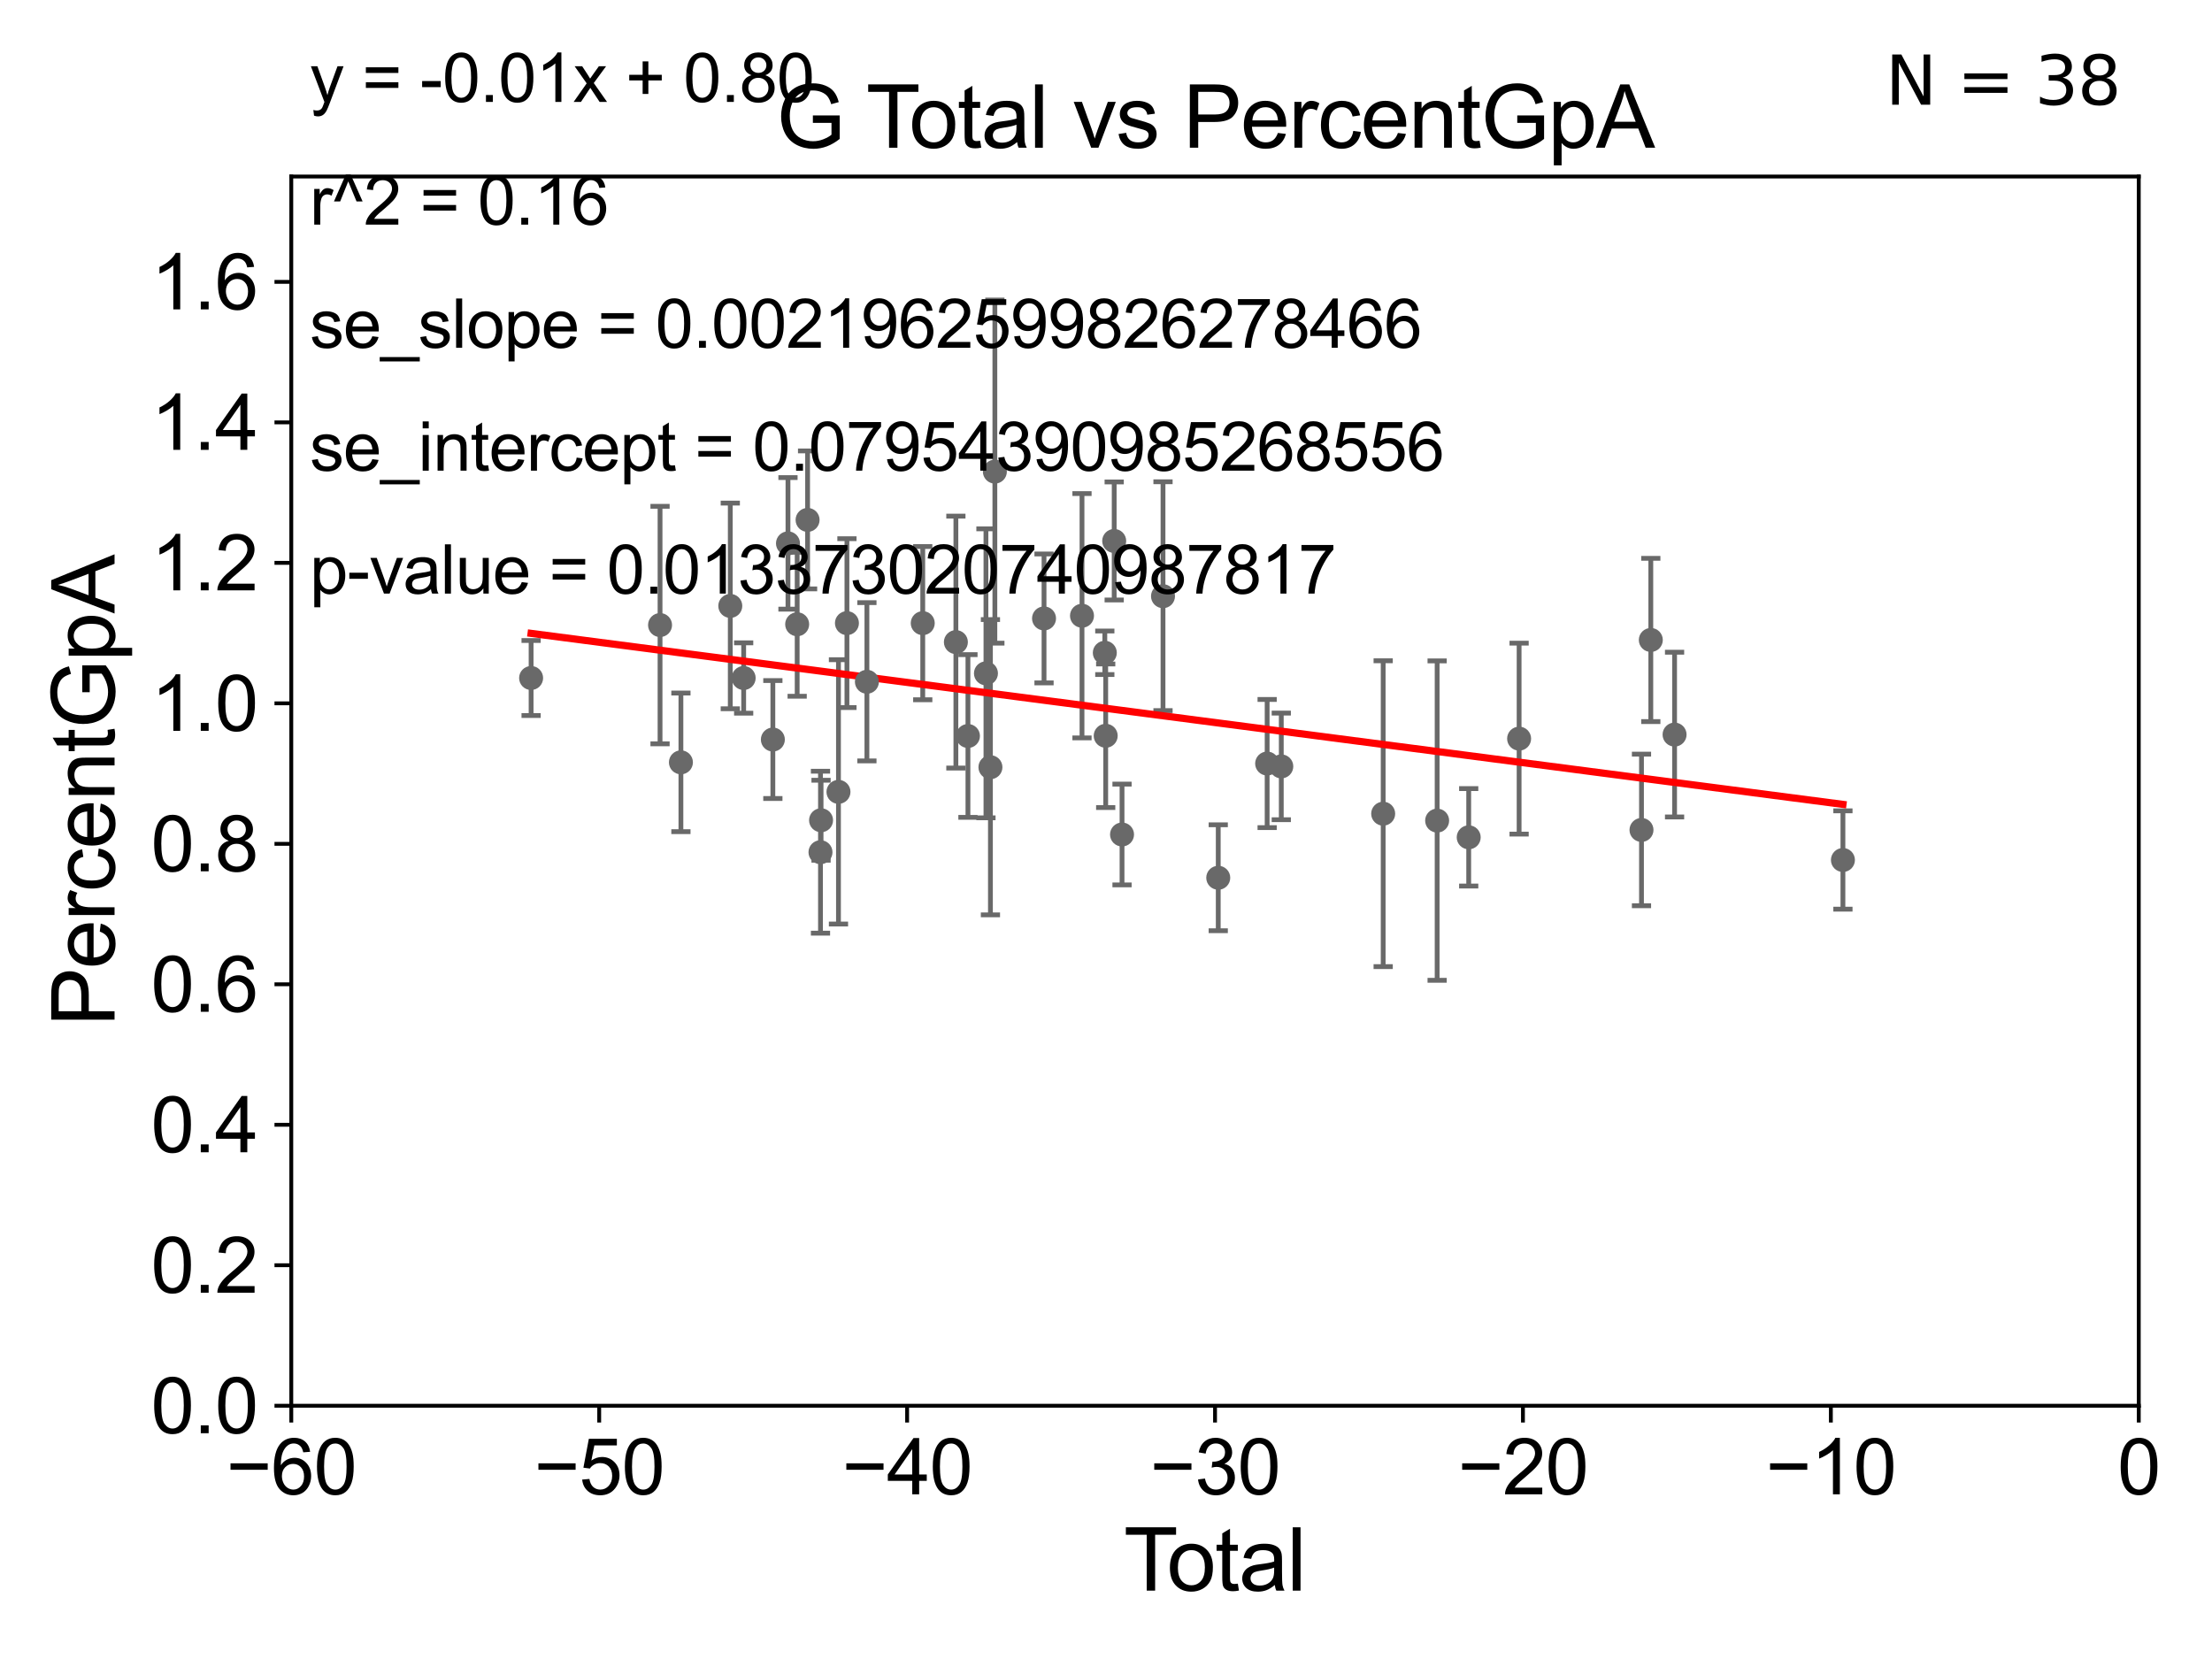 <?xml version="1.0" encoding="utf-8" standalone="no"?>
<!DOCTYPE svg PUBLIC "-//W3C//DTD SVG 1.1//EN"
  "http://www.w3.org/Graphics/SVG/1.1/DTD/svg11.dtd">
<svg xmlns:xlink="http://www.w3.org/1999/xlink" width="460.8pt" height="345.6pt" viewBox="0 0 460.8 345.6" xmlns="http://www.w3.org/2000/svg" version="1.1">
 <defs>
  <style type="text/css">*{stroke-linejoin: round; stroke-linecap: butt}</style>
 </defs>
 <g id="figure_1">
  <g id="patch_1">
   <path d="M 0 345.6 
L 460.8 345.6 
L 460.8 0 
L 0 0 
z
" style="fill: #ffffff"/>
  </g>
  <g id="axes_1">
   <g id="patch_2">
    <path d="M 60.68 292.84 
L 445.545 292.84 
L 445.545 36.775 
L 60.68 36.775 
z
" style="fill: #ffffff"/>
   </g>
   <g id="PathCollection_1">
    <defs>
     <path id="medad0345bd" d="M 0 1.118 
C 0.297 1.118 0.581 1 0.791 0.791 
C 1 0.581 1.118 0.297 1.118 0 
C 1.118 -0.297 1 -0.581 0.791 -0.791 
C 0.581 -1 0.297 -1.118 0 -1.118 
C -0.297 -1.118 -0.581 -1 -0.791 -0.791 
C -1 -0.581 -1.118 -0.297 -1.118 0 
C -1.118 0.297 -1 0.581 -0.791 0.791 
C -0.581 1 -0.297 1.118 0 1.118 
z
" style="stroke: #696969"/>
    </defs>
    <g clip-path="url(#pc53059bd3b)">
     <use xlink:href="#medad0345bd" x="110.639" y="141.24" style="fill: #696969; stroke: #696969"/>
     <use xlink:href="#medad0345bd" x="225.4" y="128.271" style="fill: #696969; stroke: #696969"/>
     <use xlink:href="#medad0345bd" x="230.153" y="135.984" style="fill: #696969; stroke: #696969"/>
     <use xlink:href="#medad0345bd" x="230.338" y="153.276" style="fill: #696969; stroke: #696969"/>
     <use xlink:href="#medad0345bd" x="232.107" y="112.694" style="fill: #696969; stroke: #696969"/>
     <use xlink:href="#medad0345bd" x="233.739" y="173.84" style="fill: #696969; stroke: #696969"/>
     <use xlink:href="#medad0345bd" x="242.276" y="124.199" style="fill: #696969; stroke: #696969"/>
     <use xlink:href="#medad0345bd" x="253.783" y="182.855" style="fill: #696969; stroke: #696969"/>
     <use xlink:href="#medad0345bd" x="263.969" y="159.059" style="fill: #696969; stroke: #696969"/>
     <use xlink:href="#medad0345bd" x="266.915" y="159.655" style="fill: #696969; stroke: #696969"/>
     <use xlink:href="#medad0345bd" x="288.141" y="169.507" style="fill: #696969; stroke: #696969"/>
     <use xlink:href="#medad0345bd" x="299.383" y="170.946" style="fill: #696969; stroke: #696969"/>
     <use xlink:href="#medad0345bd" x="305.958" y="174.428" style="fill: #696969; stroke: #696969"/>
     <use xlink:href="#medad0345bd" x="316.459" y="153.873" style="fill: #696969; stroke: #696969"/>
     <use xlink:href="#medad0345bd" x="341.952" y="172.893" style="fill: #696969; stroke: #696969"/>
     <use xlink:href="#medad0345bd" x="343.894" y="133.316" style="fill: #696969; stroke: #696969"/>
     <use xlink:href="#medad0345bd" x="217.491" y="128.83" style="fill: #696969; stroke: #696969"/>
     <use xlink:href="#medad0345bd" x="207.249" y="98.244" style="fill: #696969; stroke: #696969"/>
     <use xlink:href="#medad0345bd" x="206.325" y="159.824" style="fill: #696969; stroke: #696969"/>
     <use xlink:href="#medad0345bd" x="205.391" y="140.27" style="fill: #696969; stroke: #696969"/>
     <use xlink:href="#medad0345bd" x="137.5" y="130.211" style="fill: #696969; stroke: #696969"/>
     <use xlink:href="#medad0345bd" x="141.847" y="158.81" style="fill: #696969; stroke: #696969"/>
     <use xlink:href="#medad0345bd" x="152.132" y="126.225" style="fill: #696969; stroke: #696969"/>
     <use xlink:href="#medad0345bd" x="154.919" y="141.241" style="fill: #696969; stroke: #696969"/>
     <use xlink:href="#medad0345bd" x="161.001" y="154.059" style="fill: #696969; stroke: #696969"/>
     <use xlink:href="#medad0345bd" x="164.15" y="113.195" style="fill: #696969; stroke: #696969"/>
     <use xlink:href="#medad0345bd" x="166.065" y="130.045" style="fill: #696969; stroke: #696969"/>
     <use xlink:href="#medad0345bd" x="348.844" y="153.029" style="fill: #696969; stroke: #696969"/>
     <use xlink:href="#medad0345bd" x="168.235" y="108.307" style="fill: #696969; stroke: #696969"/>
     <use xlink:href="#medad0345bd" x="171.041" y="170.873" style="fill: #696969; stroke: #696969"/>
     <use xlink:href="#medad0345bd" x="174.669" y="164.96" style="fill: #696969; stroke: #696969"/>
     <use xlink:href="#medad0345bd" x="176.432" y="129.809" style="fill: #696969; stroke: #696969"/>
     <use xlink:href="#medad0345bd" x="180.592" y="142.026" style="fill: #696969; stroke: #696969"/>
     <use xlink:href="#medad0345bd" x="192.225" y="129.815" style="fill: #696969; stroke: #696969"/>
     <use xlink:href="#medad0345bd" x="199.128" y="133.761" style="fill: #696969; stroke: #696969"/>
     <use xlink:href="#medad0345bd" x="201.641" y="153.321" style="fill: #696969; stroke: #696969"/>
     <use xlink:href="#medad0345bd" x="170.923" y="177.53" style="fill: #696969; stroke: #696969"/>
     <use xlink:href="#medad0345bd" x="383.915" y="179.153" style="fill: #696969; stroke: #696969"/>
    </g>
   </g>
   <g id="matplotlib.axis_1">
    <g id="xtick_1">
     <g id="line2d_1">
      <defs>
       <path id="m41f6675cc6" d="M 0 0 
L 0 3.5 
" style="stroke: #000000; stroke-width: 0.8"/>
      </defs>
      <g>
       <use xlink:href="#m41f6675cc6" x="60.68" y="292.84" style="stroke: #000000; stroke-width: 0.8"/>
      </g>
     </g>
     <g id="text_1">
      <!-- −60 -->
      <g transform="translate(47.11 311.293)scale(0.16 -0.16)">
       <defs>
        <path id="ArialMT-2212" d="M 3381 1997 
L 356 1997 
L 356 2522 
L 3381 2522 
L 3381 1997 
z
" transform="scale(0.016)"/>
        <path id="ArialMT-36" d="M 3184 3459 
L 2625 3416 
Q 2550 3747 2413 3897 
Q 2184 4138 1850 4138 
Q 1581 4138 1378 3988 
Q 1113 3794 959 3422 
Q 806 3050 800 2363 
Q 1003 2672 1297 2822 
Q 1591 2972 1913 2972 
Q 2475 2972 2870 2558 
Q 3266 2144 3266 1488 
Q 3266 1056 3080 686 
Q 2894 316 2569 119 
Q 2244 -78 1831 -78 
Q 1128 -78 684 439 
Q 241 956 241 2144 
Q 241 3472 731 4075 
Q 1159 4600 1884 4600 
Q 2425 4600 2770 4297 
Q 3116 3994 3184 3459 
z
M 888 1484 
Q 888 1194 1011 928 
Q 1134 663 1356 523 
Q 1578 384 1822 384 
Q 2178 384 2434 671 
Q 2691 959 2691 1453 
Q 2691 1928 2437 2201 
Q 2184 2475 1800 2475 
Q 1419 2475 1153 2201 
Q 888 1928 888 1484 
z
" transform="scale(0.016)"/>
        <path id="ArialMT-30" d="M 266 2259 
Q 266 3072 433 3567 
Q 600 4063 929 4331 
Q 1259 4600 1759 4600 
Q 2128 4600 2406 4451 
Q 2684 4303 2865 4023 
Q 3047 3744 3150 3342 
Q 3253 2941 3253 2259 
Q 3253 1453 3087 958 
Q 2922 463 2592 192 
Q 2263 -78 1759 -78 
Q 1097 -78 719 397 
Q 266 969 266 2259 
z
M 844 2259 
Q 844 1131 1108 757 
Q 1372 384 1759 384 
Q 2147 384 2411 759 
Q 2675 1134 2675 2259 
Q 2675 3391 2411 3762 
Q 2147 4134 1753 4134 
Q 1366 4134 1134 3806 
Q 844 3388 844 2259 
z
" transform="scale(0.016)"/>
       </defs>
       <use xlink:href="#ArialMT-2212"/>
       <use xlink:href="#ArialMT-36" x="58.398"/>
       <use xlink:href="#ArialMT-30" x="114.014"/>
      </g>
     </g>
    </g>
    <g id="xtick_2">
     <g id="line2d_2">
      <g>
       <use xlink:href="#m41f6675cc6" x="124.824" y="292.84" style="stroke: #000000; stroke-width: 0.8"/>
      </g>
     </g>
     <g id="text_2">
      <!-- −50 -->
      <g transform="translate(111.254 311.293)scale(0.16 -0.16)">
       <defs>
        <path id="ArialMT-35" d="M 266 1200 
L 856 1250 
Q 922 819 1161 601 
Q 1400 384 1738 384 
Q 2144 384 2425 690 
Q 2706 997 2706 1503 
Q 2706 1984 2436 2262 
Q 2166 2541 1728 2541 
Q 1456 2541 1237 2417 
Q 1019 2294 894 2097 
L 366 2166 
L 809 4519 
L 3088 4519 
L 3088 3981 
L 1259 3981 
L 1013 2750 
Q 1425 3038 1878 3038 
Q 2478 3038 2890 2622 
Q 3303 2206 3303 1553 
Q 3303 931 2941 478 
Q 2500 -78 1738 -78 
Q 1113 -78 717 272 
Q 322 622 266 1200 
z
" transform="scale(0.016)"/>
       </defs>
       <use xlink:href="#ArialMT-2212"/>
       <use xlink:href="#ArialMT-35" x="58.398"/>
       <use xlink:href="#ArialMT-30" x="114.014"/>
      </g>
     </g>
    </g>
    <g id="xtick_3">
     <g id="line2d_3">
      <g>
       <use xlink:href="#m41f6675cc6" x="188.968" y="292.84" style="stroke: #000000; stroke-width: 0.8"/>
      </g>
     </g>
     <g id="text_3">
      <!-- −40 -->
      <g transform="translate(175.398 311.293)scale(0.16 -0.16)">
       <defs>
        <path id="ArialMT-34" d="M 2069 0 
L 2069 1097 
L 81 1097 
L 81 1613 
L 2172 4581 
L 2631 4581 
L 2631 1613 
L 3250 1613 
L 3250 1097 
L 2631 1097 
L 2631 0 
L 2069 0 
z
M 2069 1613 
L 2069 3678 
L 634 1613 
L 2069 1613 
z
" transform="scale(0.016)"/>
       </defs>
       <use xlink:href="#ArialMT-2212"/>
       <use xlink:href="#ArialMT-34" x="58.398"/>
       <use xlink:href="#ArialMT-30" x="114.014"/>
      </g>
     </g>
    </g>
    <g id="xtick_4">
     <g id="line2d_4">
      <g>
       <use xlink:href="#m41f6675cc6" x="253.113" y="292.84" style="stroke: #000000; stroke-width: 0.8"/>
      </g>
     </g>
     <g id="text_4">
      <!-- −30 -->
      <g transform="translate(239.542 311.293)scale(0.16 -0.16)">
       <defs>
        <path id="ArialMT-33" d="M 269 1209 
L 831 1284 
Q 928 806 1161 595 
Q 1394 384 1728 384 
Q 2125 384 2398 659 
Q 2672 934 2672 1341 
Q 2672 1728 2419 1979 
Q 2166 2231 1775 2231 
Q 1616 2231 1378 2169 
L 1441 2663 
Q 1497 2656 1531 2656 
Q 1891 2656 2178 2843 
Q 2466 3031 2466 3422 
Q 2466 3731 2256 3934 
Q 2047 4138 1716 4138 
Q 1388 4138 1169 3931 
Q 950 3725 888 3313 
L 325 3413 
Q 428 3978 793 4289 
Q 1159 4600 1703 4600 
Q 2078 4600 2393 4439 
Q 2709 4278 2876 4000 
Q 3044 3722 3044 3409 
Q 3044 3113 2884 2869 
Q 2725 2625 2413 2481 
Q 2819 2388 3044 2092 
Q 3269 1797 3269 1353 
Q 3269 753 2831 336 
Q 2394 -81 1725 -81 
Q 1122 -81 723 278 
Q 325 638 269 1209 
z
" transform="scale(0.016)"/>
       </defs>
       <use xlink:href="#ArialMT-2212"/>
       <use xlink:href="#ArialMT-33" x="58.398"/>
       <use xlink:href="#ArialMT-30" x="114.014"/>
      </g>
     </g>
    </g>
    <g id="xtick_5">
     <g id="line2d_5">
      <g>
       <use xlink:href="#m41f6675cc6" x="317.257" y="292.84" style="stroke: #000000; stroke-width: 0.8"/>
      </g>
     </g>
     <g id="text_5">
      <!-- −20 -->
      <g transform="translate(303.687 311.293)scale(0.16 -0.16)">
       <defs>
        <path id="ArialMT-32" d="M 3222 541 
L 3222 0 
L 194 0 
Q 188 203 259 391 
Q 375 700 629 1000 
Q 884 1300 1366 1694 
Q 2113 2306 2375 2664 
Q 2638 3022 2638 3341 
Q 2638 3675 2398 3904 
Q 2159 4134 1775 4134 
Q 1369 4134 1125 3890 
Q 881 3647 878 3216 
L 300 3275 
Q 359 3922 746 4261 
Q 1134 4600 1788 4600 
Q 2447 4600 2831 4234 
Q 3216 3869 3216 3328 
Q 3216 3053 3103 2787 
Q 2991 2522 2730 2228 
Q 2469 1934 1863 1422 
Q 1356 997 1212 845 
Q 1069 694 975 541 
L 3222 541 
z
" transform="scale(0.016)"/>
       </defs>
       <use xlink:href="#ArialMT-2212"/>
       <use xlink:href="#ArialMT-32" x="58.398"/>
       <use xlink:href="#ArialMT-30" x="114.014"/>
      </g>
     </g>
    </g>
    <g id="xtick_6">
     <g id="line2d_6">
      <g>
       <use xlink:href="#m41f6675cc6" x="381.401" y="292.84" style="stroke: #000000; stroke-width: 0.8"/>
      </g>
     </g>
     <g id="text_6">
      <!-- −10 -->
      <g transform="translate(367.831 311.293)scale(0.16 -0.16)">
       <defs>
        <path id="ArialMT-31" d="M 2384 0 
L 1822 0 
L 1822 3584 
Q 1619 3391 1289 3197 
Q 959 3003 697 2906 
L 697 3450 
Q 1169 3672 1522 3987 
Q 1875 4303 2022 4600 
L 2384 4600 
L 2384 0 
z
" transform="scale(0.016)"/>
       </defs>
       <use xlink:href="#ArialMT-2212"/>
       <use xlink:href="#ArialMT-31" x="58.398"/>
       <use xlink:href="#ArialMT-30" x="114.014"/>
      </g>
     </g>
    </g>
    <g id="xtick_7">
     <g id="line2d_7">
      <g>
       <use xlink:href="#m41f6675cc6" x="445.545" y="292.84" style="stroke: #000000; stroke-width: 0.8"/>
      </g>
     </g>
     <g id="text_7">
      <!-- 0 -->
      <g transform="translate(441.096 311.293)scale(0.16 -0.16)">
       <use xlink:href="#ArialMT-30"/>
      </g>
     </g>
    </g>
    <g id="text_8">
     <!-- Total -->
     <g transform="translate(234.107 331.357)scale(0.18 -0.18)">
      <defs>
       <path id="ArialMT-54" d="M 1659 0 
L 1659 4041 
L 150 4041 
L 150 4581 
L 3781 4581 
L 3781 4041 
L 2266 4041 
L 2266 0 
L 1659 0 
z
" transform="scale(0.016)"/>
       <path id="ArialMT-6f" d="M 213 1659 
Q 213 2581 725 3025 
Q 1153 3394 1769 3394 
Q 2453 3394 2887 2945 
Q 3322 2497 3322 1706 
Q 3322 1066 3130 698 
Q 2938 331 2570 128 
Q 2203 -75 1769 -75 
Q 1072 -75 642 372 
Q 213 819 213 1659 
z
M 791 1659 
Q 791 1022 1069 705 
Q 1347 388 1769 388 
Q 2188 388 2466 706 
Q 2744 1025 2744 1678 
Q 2744 2294 2464 2611 
Q 2184 2928 1769 2928 
Q 1347 2928 1069 2612 
Q 791 2297 791 1659 
z
" transform="scale(0.016)"/>
       <path id="ArialMT-74" d="M 1650 503 
L 1731 6 
Q 1494 -44 1306 -44 
Q 1000 -44 831 53 
Q 663 150 594 308 
Q 525 466 525 972 
L 525 2881 
L 113 2881 
L 113 3319 
L 525 3319 
L 525 4141 
L 1084 4478 
L 1084 3319 
L 1650 3319 
L 1650 2881 
L 1084 2881 
L 1084 941 
Q 1084 700 1114 631 
Q 1144 563 1211 522 
Q 1278 481 1403 481 
Q 1497 481 1650 503 
z
" transform="scale(0.016)"/>
       <path id="ArialMT-61" d="M 2588 409 
Q 2275 144 1986 34 
Q 1697 -75 1366 -75 
Q 819 -75 525 192 
Q 231 459 231 875 
Q 231 1119 342 1320 
Q 453 1522 633 1644 
Q 813 1766 1038 1828 
Q 1203 1872 1538 1913 
Q 2219 1994 2541 2106 
Q 2544 2222 2544 2253 
Q 2544 2597 2384 2738 
Q 2169 2928 1744 2928 
Q 1347 2928 1158 2789 
Q 969 2650 878 2297 
L 328 2372 
Q 403 2725 575 2942 
Q 747 3159 1072 3276 
Q 1397 3394 1825 3394 
Q 2250 3394 2515 3294 
Q 2781 3194 2906 3042 
Q 3031 2891 3081 2659 
Q 3109 2516 3109 2141 
L 3109 1391 
Q 3109 606 3145 398 
Q 3181 191 3288 0 
L 2700 0 
Q 2613 175 2588 409 
z
M 2541 1666 
Q 2234 1541 1622 1453 
Q 1275 1403 1131 1340 
Q 988 1278 909 1158 
Q 831 1038 831 891 
Q 831 666 1001 516 
Q 1172 366 1500 366 
Q 1825 366 2078 508 
Q 2331 650 2450 897 
Q 2541 1088 2541 1459 
L 2541 1666 
z
" transform="scale(0.016)"/>
       <path id="ArialMT-6c" d="M 409 0 
L 409 4581 
L 972 4581 
L 972 0 
L 409 0 
z
" transform="scale(0.016)"/>
      </defs>
      <use xlink:href="#ArialMT-54"/>
      <use xlink:href="#ArialMT-6f" x="49.959"/>
      <use xlink:href="#ArialMT-74" x="105.574"/>
      <use xlink:href="#ArialMT-61" x="133.357"/>
      <use xlink:href="#ArialMT-6c" x="188.973"/>
     </g>
    </g>
   </g>
   <g id="matplotlib.axis_2">
    <g id="ytick_1">
     <g id="line2d_8">
      <defs>
       <path id="m40da302688" d="M 0 0 
L -3.5 0 
" style="stroke: #000000; stroke-width: 0.8"/>
      </defs>
      <g>
       <use xlink:href="#m40da302688" x="60.68" y="292.84" style="stroke: #000000; stroke-width: 0.8"/>
      </g>
     </g>
     <g id="text_9">
      <!-- 0.0 -->
      <g transform="translate(31.44 298.566)scale(0.16 -0.16)">
       <defs>
        <path id="ArialMT-2e" d="M 581 0 
L 581 641 
L 1222 641 
L 1222 0 
L 581 0 
z
" transform="scale(0.016)"/>
       </defs>
       <use xlink:href="#ArialMT-30"/>
       <use xlink:href="#ArialMT-2e" x="55.615"/>
       <use xlink:href="#ArialMT-30" x="83.398"/>
      </g>
     </g>
    </g>
    <g id="ytick_2">
     <g id="line2d_9">
      <g>
       <use xlink:href="#m40da302688" x="60.68" y="263.575" style="stroke: #000000; stroke-width: 0.8"/>
      </g>
     </g>
     <g id="text_10">
      <!-- 0.2 -->
      <g transform="translate(31.44 269.302)scale(0.16 -0.16)">
       <use xlink:href="#ArialMT-30"/>
       <use xlink:href="#ArialMT-2e" x="55.615"/>
       <use xlink:href="#ArialMT-32" x="83.398"/>
      </g>
     </g>
    </g>
    <g id="ytick_3">
     <g id="line2d_10">
      <g>
       <use xlink:href="#m40da302688" x="60.68" y="234.311" style="stroke: #000000; stroke-width: 0.8"/>
      </g>
     </g>
     <g id="text_11">
      <!-- 0.4 -->
      <g transform="translate(31.44 240.037)scale(0.16 -0.16)">
       <use xlink:href="#ArialMT-30"/>
       <use xlink:href="#ArialMT-2e" x="55.615"/>
       <use xlink:href="#ArialMT-34" x="83.398"/>
      </g>
     </g>
    </g>
    <g id="ytick_4">
     <g id="line2d_11">
      <g>
       <use xlink:href="#m40da302688" x="60.68" y="205.046" style="stroke: #000000; stroke-width: 0.8"/>
      </g>
     </g>
     <g id="text_12">
      <!-- 0.6 -->
      <g transform="translate(31.44 210.772)scale(0.16 -0.16)">
       <use xlink:href="#ArialMT-30"/>
       <use xlink:href="#ArialMT-2e" x="55.615"/>
       <use xlink:href="#ArialMT-36" x="83.398"/>
      </g>
     </g>
    </g>
    <g id="ytick_5">
     <g id="line2d_12">
      <g>
       <use xlink:href="#m40da302688" x="60.68" y="175.782" style="stroke: #000000; stroke-width: 0.8"/>
      </g>
     </g>
     <g id="text_13">
      <!-- 0.8 -->
      <g transform="translate(31.44 181.508)scale(0.16 -0.16)">
       <defs>
        <path id="ArialMT-38" d="M 1131 2484 
Q 781 2613 612 2850 
Q 444 3088 444 3419 
Q 444 3919 803 4259 
Q 1163 4600 1759 4600 
Q 2359 4600 2725 4251 
Q 3091 3903 3091 3403 
Q 3091 3084 2923 2848 
Q 2756 2613 2416 2484 
Q 2838 2347 3058 2040 
Q 3278 1734 3278 1309 
Q 3278 722 2862 322 
Q 2447 -78 1769 -78 
Q 1091 -78 675 323 
Q 259 725 259 1325 
Q 259 1772 486 2073 
Q 713 2375 1131 2484 
z
M 1019 3438 
Q 1019 3113 1228 2906 
Q 1438 2700 1772 2700 
Q 2097 2700 2305 2904 
Q 2513 3109 2513 3406 
Q 2513 3716 2298 3927 
Q 2084 4138 1766 4138 
Q 1444 4138 1231 3931 
Q 1019 3725 1019 3438 
z
M 838 1322 
Q 838 1081 952 856 
Q 1066 631 1291 507 
Q 1516 384 1775 384 
Q 2178 384 2440 643 
Q 2703 903 2703 1303 
Q 2703 1709 2433 1975 
Q 2163 2241 1756 2241 
Q 1359 2241 1098 1978 
Q 838 1716 838 1322 
z
" transform="scale(0.016)"/>
       </defs>
       <use xlink:href="#ArialMT-30"/>
       <use xlink:href="#ArialMT-2e" x="55.615"/>
       <use xlink:href="#ArialMT-38" x="83.398"/>
      </g>
     </g>
    </g>
    <g id="ytick_6">
     <g id="line2d_13">
      <g>
       <use xlink:href="#m40da302688" x="60.68" y="146.517" style="stroke: #000000; stroke-width: 0.8"/>
      </g>
     </g>
     <g id="text_14">
      <!-- 1.0 -->
      <g transform="translate(31.44 152.243)scale(0.16 -0.16)">
       <use xlink:href="#ArialMT-31"/>
       <use xlink:href="#ArialMT-2e" x="55.615"/>
       <use xlink:href="#ArialMT-30" x="83.398"/>
      </g>
     </g>
    </g>
    <g id="ytick_7">
     <g id="line2d_14">
      <g>
       <use xlink:href="#m40da302688" x="60.68" y="117.252" style="stroke: #000000; stroke-width: 0.8"/>
      </g>
     </g>
     <g id="text_15">
      <!-- 1.2 -->
      <g transform="translate(31.44 122.979)scale(0.16 -0.16)">
       <use xlink:href="#ArialMT-31"/>
       <use xlink:href="#ArialMT-2e" x="55.615"/>
       <use xlink:href="#ArialMT-32" x="83.398"/>
      </g>
     </g>
    </g>
    <g id="ytick_8">
     <g id="line2d_15">
      <g>
       <use xlink:href="#m40da302688" x="60.68" y="87.988" style="stroke: #000000; stroke-width: 0.8"/>
      </g>
     </g>
     <g id="text_16">
      <!-- 1.4 -->
      <g transform="translate(31.44 93.714)scale(0.16 -0.16)">
       <use xlink:href="#ArialMT-31"/>
       <use xlink:href="#ArialMT-2e" x="55.615"/>
       <use xlink:href="#ArialMT-34" x="83.398"/>
      </g>
     </g>
    </g>
    <g id="ytick_9">
     <g id="line2d_16">
      <g>
       <use xlink:href="#m40da302688" x="60.68" y="58.723" style="stroke: #000000; stroke-width: 0.8"/>
      </g>
     </g>
     <g id="text_17">
      <!-- 1.6 -->
      <g transform="translate(31.44 64.45)scale(0.16 -0.16)">
       <use xlink:href="#ArialMT-31"/>
       <use xlink:href="#ArialMT-2e" x="55.615"/>
       <use xlink:href="#ArialMT-36" x="83.398"/>
      </g>
     </g>
    </g>
    <g id="text_18">
     <!-- PercentGpA -->
     <g transform="translate(23.863 213.831)rotate(-90)scale(0.18 -0.18)">
      <defs>
       <path id="ArialMT-50" d="M 494 0 
L 494 4581 
L 2222 4581 
Q 2678 4581 2919 4538 
Q 3256 4481 3484 4323 
Q 3713 4166 3852 3881 
Q 3991 3597 3991 3256 
Q 3991 2672 3619 2267 
Q 3247 1863 2275 1863 
L 1100 1863 
L 1100 0 
L 494 0 
z
M 1100 2403 
L 2284 2403 
Q 2872 2403 3119 2622 
Q 3366 2841 3366 3238 
Q 3366 3525 3220 3729 
Q 3075 3934 2838 4000 
Q 2684 4041 2272 4041 
L 1100 4041 
L 1100 2403 
z
" transform="scale(0.016)"/>
       <path id="ArialMT-65" d="M 2694 1069 
L 3275 997 
Q 3138 488 2766 206 
Q 2394 -75 1816 -75 
Q 1088 -75 661 373 
Q 234 822 234 1631 
Q 234 2469 665 2931 
Q 1097 3394 1784 3394 
Q 2450 3394 2872 2941 
Q 3294 2488 3294 1666 
Q 3294 1616 3291 1516 
L 816 1516 
Q 847 969 1125 678 
Q 1403 388 1819 388 
Q 2128 388 2347 550 
Q 2566 713 2694 1069 
z
M 847 1978 
L 2700 1978 
Q 2663 2397 2488 2606 
Q 2219 2931 1791 2931 
Q 1403 2931 1139 2672 
Q 875 2413 847 1978 
z
" transform="scale(0.016)"/>
       <path id="ArialMT-72" d="M 416 0 
L 416 3319 
L 922 3319 
L 922 2816 
Q 1116 3169 1280 3281 
Q 1444 3394 1641 3394 
Q 1925 3394 2219 3213 
L 2025 2691 
Q 1819 2813 1613 2813 
Q 1428 2813 1281 2702 
Q 1134 2591 1072 2394 
Q 978 2094 978 1738 
L 978 0 
L 416 0 
z
" transform="scale(0.016)"/>
       <path id="ArialMT-63" d="M 2588 1216 
L 3141 1144 
Q 3050 572 2676 248 
Q 2303 -75 1759 -75 
Q 1078 -75 664 370 
Q 250 816 250 1647 
Q 250 2184 428 2587 
Q 606 2991 970 3192 
Q 1334 3394 1763 3394 
Q 2303 3394 2647 3120 
Q 2991 2847 3088 2344 
L 2541 2259 
Q 2463 2594 2264 2762 
Q 2066 2931 1784 2931 
Q 1359 2931 1093 2626 
Q 828 2322 828 1663 
Q 828 994 1084 691 
Q 1341 388 1753 388 
Q 2084 388 2306 591 
Q 2528 794 2588 1216 
z
" transform="scale(0.016)"/>
       <path id="ArialMT-6e" d="M 422 0 
L 422 3319 
L 928 3319 
L 928 2847 
Q 1294 3394 1984 3394 
Q 2284 3394 2536 3286 
Q 2788 3178 2913 3003 
Q 3038 2828 3088 2588 
Q 3119 2431 3119 2041 
L 3119 0 
L 2556 0 
L 2556 2019 
Q 2556 2363 2490 2533 
Q 2425 2703 2258 2804 
Q 2091 2906 1866 2906 
Q 1506 2906 1245 2678 
Q 984 2450 984 1813 
L 984 0 
L 422 0 
z
" transform="scale(0.016)"/>
       <path id="ArialMT-47" d="M 2638 1797 
L 2638 2334 
L 4578 2338 
L 4578 638 
Q 4131 281 3656 101 
Q 3181 -78 2681 -78 
Q 2006 -78 1454 211 
Q 903 500 622 1047 
Q 341 1594 341 2269 
Q 341 2938 620 3517 
Q 900 4097 1425 4378 
Q 1950 4659 2634 4659 
Q 3131 4659 3532 4498 
Q 3934 4338 4162 4050 
Q 4391 3763 4509 3300 
L 3963 3150 
Q 3859 3500 3706 3700 
Q 3553 3900 3268 4020 
Q 2984 4141 2638 4141 
Q 2222 4141 1919 4014 
Q 1616 3888 1430 3681 
Q 1244 3475 1141 3228 
Q 966 2803 966 2306 
Q 966 1694 1177 1281 
Q 1388 869 1791 669 
Q 2194 469 2647 469 
Q 3041 469 3416 620 
Q 3791 772 3984 944 
L 3984 1797 
L 2638 1797 
z
" transform="scale(0.016)"/>
       <path id="ArialMT-70" d="M 422 -1272 
L 422 3319 
L 934 3319 
L 934 2888 
Q 1116 3141 1344 3267 
Q 1572 3394 1897 3394 
Q 2322 3394 2647 3175 
Q 2972 2956 3137 2557 
Q 3303 2159 3303 1684 
Q 3303 1175 3120 767 
Q 2938 359 2589 142 
Q 2241 -75 1856 -75 
Q 1575 -75 1351 44 
Q 1128 163 984 344 
L 984 -1272 
L 422 -1272 
z
M 931 1641 
Q 931 1000 1190 694 
Q 1450 388 1819 388 
Q 2194 388 2461 705 
Q 2728 1022 2728 1688 
Q 2728 2322 2467 2637 
Q 2206 2953 1844 2953 
Q 1484 2953 1207 2617 
Q 931 2281 931 1641 
z
" transform="scale(0.016)"/>
       <path id="ArialMT-41" d="M -9 0 
L 1750 4581 
L 2403 4581 
L 4278 0 
L 3588 0 
L 3053 1388 
L 1138 1388 
L 634 0 
L -9 0 
z
M 1313 1881 
L 2866 1881 
L 2388 3150 
Q 2169 3728 2063 4100 
Q 1975 3659 1816 3225 
L 1313 1881 
z
" transform="scale(0.016)"/>
      </defs>
      <use xlink:href="#ArialMT-50"/>
      <use xlink:href="#ArialMT-65" x="66.699"/>
      <use xlink:href="#ArialMT-72" x="122.314"/>
      <use xlink:href="#ArialMT-63" x="155.615"/>
      <use xlink:href="#ArialMT-65" x="205.615"/>
      <use xlink:href="#ArialMT-6e" x="261.23"/>
      <use xlink:href="#ArialMT-74" x="316.846"/>
      <use xlink:href="#ArialMT-47" x="344.629"/>
      <use xlink:href="#ArialMT-70" x="422.412"/>
      <use xlink:href="#ArialMT-41" x="478.027"/>
     </g>
    </g>
   </g>
   <g id="LineCollection_1">
    <path d="M 110.639 149.056 
L 110.639 133.425 
" clip-path="url(#pc53059bd3b)" style="fill: none; stroke: #696969"/>
    <path d="M 225.4 153.721 
L 225.4 102.821 
" clip-path="url(#pc53059bd3b)" style="fill: none; stroke: #696969"/>
    <path d="M 230.153 140.52 
L 230.153 131.448 
" clip-path="url(#pc53059bd3b)" style="fill: none; stroke: #696969"/>
    <path d="M 230.338 168.229 
L 230.338 138.323 
" clip-path="url(#pc53059bd3b)" style="fill: none; stroke: #696969"/>
    <path d="M 232.107 124.987 
L 232.107 100.401 
" clip-path="url(#pc53059bd3b)" style="fill: none; stroke: #696969"/>
    <path d="M 233.739 184.335 
L 233.739 163.345 
" clip-path="url(#pc53059bd3b)" style="fill: none; stroke: #696969"/>
    <path d="M 242.276 148.034 
L 242.276 100.364 
" clip-path="url(#pc53059bd3b)" style="fill: none; stroke: #696969"/>
    <path d="M 253.783 193.889 
L 253.783 171.821 
" clip-path="url(#pc53059bd3b)" style="fill: none; stroke: #696969"/>
    <path d="M 263.969 172.405 
L 263.969 145.712 
" clip-path="url(#pc53059bd3b)" style="fill: none; stroke: #696969"/>
    <path d="M 266.915 170.762 
L 266.915 148.549 
" clip-path="url(#pc53059bd3b)" style="fill: none; stroke: #696969"/>
    <path d="M 288.141 201.362 
L 288.141 137.652 
" clip-path="url(#pc53059bd3b)" style="fill: none; stroke: #696969"/>
    <path d="M 299.383 204.216 
L 299.383 137.675 
" clip-path="url(#pc53059bd3b)" style="fill: none; stroke: #696969"/>
    <path d="M 305.958 184.578 
L 305.958 164.278 
" clip-path="url(#pc53059bd3b)" style="fill: none; stroke: #696969"/>
    <path d="M 316.459 173.761 
L 316.459 133.985 
" clip-path="url(#pc53059bd3b)" style="fill: none; stroke: #696969"/>
    <path d="M 341.952 188.684 
L 341.952 157.102 
" clip-path="url(#pc53059bd3b)" style="fill: none; stroke: #696969"/>
    <path d="M 343.894 150.319 
L 343.894 116.313 
" clip-path="url(#pc53059bd3b)" style="fill: none; stroke: #696969"/>
    <path d="M 217.491 142.256 
L 217.491 115.404 
" clip-path="url(#pc53059bd3b)" style="fill: none; stroke: #696969"/>
    <path d="M 207.249 133.986 
L 207.249 62.503 
" clip-path="url(#pc53059bd3b)" style="fill: none; stroke: #696969"/>
    <path d="M 206.325 190.579 
L 206.325 129.068 
" clip-path="url(#pc53059bd3b)" style="fill: none; stroke: #696969"/>
    <path d="M 205.391 170.369 
L 205.391 110.171 
" clip-path="url(#pc53059bd3b)" style="fill: none; stroke: #696969"/>
    <path d="M 137.5 154.95 
L 137.5 105.473 
" clip-path="url(#pc53059bd3b)" style="fill: none; stroke: #696969"/>
    <path d="M 141.847 173.248 
L 141.847 144.373 
" clip-path="url(#pc53059bd3b)" style="fill: none; stroke: #696969"/>
    <path d="M 152.132 147.644 
L 152.132 104.806 
" clip-path="url(#pc53059bd3b)" style="fill: none; stroke: #696969"/>
    <path d="M 154.919 148.57 
L 154.919 133.913 
" clip-path="url(#pc53059bd3b)" style="fill: none; stroke: #696969"/>
    <path d="M 161.001 166.344 
L 161.001 141.774 
" clip-path="url(#pc53059bd3b)" style="fill: none; stroke: #696969"/>
    <path d="M 164.15 126.9 
L 164.15 99.49 
" clip-path="url(#pc53059bd3b)" style="fill: none; stroke: #696969"/>
    <path d="M 166.065 145.04 
L 166.065 115.05 
" clip-path="url(#pc53059bd3b)" style="fill: none; stroke: #696969"/>
    <path d="M 348.844 170.188 
L 348.844 135.87 
" clip-path="url(#pc53059bd3b)" style="fill: none; stroke: #696969"/>
    <path d="M 168.235 122.681 
L 168.235 93.933 
" clip-path="url(#pc53059bd3b)" style="fill: none; stroke: #696969"/>
    <path d="M 171.041 179.204 
L 171.041 162.542 
" clip-path="url(#pc53059bd3b)" style="fill: none; stroke: #696969"/>
    <path d="M 174.669 192.492 
L 174.669 137.428 
" clip-path="url(#pc53059bd3b)" style="fill: none; stroke: #696969"/>
    <path d="M 176.432 147.398 
L 176.432 112.22 
" clip-path="url(#pc53059bd3b)" style="fill: none; stroke: #696969"/>
    <path d="M 180.592 158.513 
L 180.592 125.539 
" clip-path="url(#pc53059bd3b)" style="fill: none; stroke: #696969"/>
    <path d="M 192.225 145.774 
L 192.225 113.856 
" clip-path="url(#pc53059bd3b)" style="fill: none; stroke: #696969"/>
    <path d="M 199.128 160.002 
L 199.128 107.521 
" clip-path="url(#pc53059bd3b)" style="fill: none; stroke: #696969"/>
    <path d="M 201.641 170.269 
L 201.641 136.372 
" clip-path="url(#pc53059bd3b)" style="fill: none; stroke: #696969"/>
    <path d="M 170.923 194.397 
L 170.923 160.662 
" clip-path="url(#pc53059bd3b)" style="fill: none; stroke: #696969"/>
    <path d="M 383.915 189.393 
L 383.915 168.912 
" clip-path="url(#pc53059bd3b)" style="fill: none; stroke: #696969"/>
   </g>
   <g id="line2d_17">
    <defs>
     <path id="ma86bbd87ee" d="M 2 0 
L -2 -0 
" style="stroke: #696969"/>
    </defs>
    <g clip-path="url(#pc53059bd3b)">
     <use xlink:href="#ma86bbd87ee" x="110.639" y="149.056" style="fill: #696969; stroke: #696969"/>
     <use xlink:href="#ma86bbd87ee" x="225.4" y="153.721" style="fill: #696969; stroke: #696969"/>
     <use xlink:href="#ma86bbd87ee" x="230.153" y="140.52" style="fill: #696969; stroke: #696969"/>
     <use xlink:href="#ma86bbd87ee" x="230.338" y="168.229" style="fill: #696969; stroke: #696969"/>
     <use xlink:href="#ma86bbd87ee" x="232.107" y="124.987" style="fill: #696969; stroke: #696969"/>
     <use xlink:href="#ma86bbd87ee" x="233.739" y="184.335" style="fill: #696969; stroke: #696969"/>
     <use xlink:href="#ma86bbd87ee" x="242.276" y="148.034" style="fill: #696969; stroke: #696969"/>
     <use xlink:href="#ma86bbd87ee" x="253.783" y="193.889" style="fill: #696969; stroke: #696969"/>
     <use xlink:href="#ma86bbd87ee" x="263.969" y="172.405" style="fill: #696969; stroke: #696969"/>
     <use xlink:href="#ma86bbd87ee" x="266.915" y="170.762" style="fill: #696969; stroke: #696969"/>
     <use xlink:href="#ma86bbd87ee" x="288.141" y="201.362" style="fill: #696969; stroke: #696969"/>
     <use xlink:href="#ma86bbd87ee" x="299.383" y="204.216" style="fill: #696969; stroke: #696969"/>
     <use xlink:href="#ma86bbd87ee" x="305.958" y="184.578" style="fill: #696969; stroke: #696969"/>
     <use xlink:href="#ma86bbd87ee" x="316.459" y="173.761" style="fill: #696969; stroke: #696969"/>
     <use xlink:href="#ma86bbd87ee" x="341.952" y="188.684" style="fill: #696969; stroke: #696969"/>
     <use xlink:href="#ma86bbd87ee" x="343.894" y="150.319" style="fill: #696969; stroke: #696969"/>
     <use xlink:href="#ma86bbd87ee" x="217.491" y="142.256" style="fill: #696969; stroke: #696969"/>
     <use xlink:href="#ma86bbd87ee" x="207.249" y="133.986" style="fill: #696969; stroke: #696969"/>
     <use xlink:href="#ma86bbd87ee" x="206.325" y="190.579" style="fill: #696969; stroke: #696969"/>
     <use xlink:href="#ma86bbd87ee" x="205.391" y="170.369" style="fill: #696969; stroke: #696969"/>
     <use xlink:href="#ma86bbd87ee" x="137.5" y="154.95" style="fill: #696969; stroke: #696969"/>
     <use xlink:href="#ma86bbd87ee" x="141.847" y="173.248" style="fill: #696969; stroke: #696969"/>
     <use xlink:href="#ma86bbd87ee" x="152.132" y="147.644" style="fill: #696969; stroke: #696969"/>
     <use xlink:href="#ma86bbd87ee" x="154.919" y="148.57" style="fill: #696969; stroke: #696969"/>
     <use xlink:href="#ma86bbd87ee" x="161.001" y="166.344" style="fill: #696969; stroke: #696969"/>
     <use xlink:href="#ma86bbd87ee" x="164.15" y="126.9" style="fill: #696969; stroke: #696969"/>
     <use xlink:href="#ma86bbd87ee" x="166.065" y="145.04" style="fill: #696969; stroke: #696969"/>
     <use xlink:href="#ma86bbd87ee" x="348.844" y="170.188" style="fill: #696969; stroke: #696969"/>
     <use xlink:href="#ma86bbd87ee" x="168.235" y="122.681" style="fill: #696969; stroke: #696969"/>
     <use xlink:href="#ma86bbd87ee" x="171.041" y="179.204" style="fill: #696969; stroke: #696969"/>
     <use xlink:href="#ma86bbd87ee" x="174.669" y="192.492" style="fill: #696969; stroke: #696969"/>
     <use xlink:href="#ma86bbd87ee" x="176.432" y="147.398" style="fill: #696969; stroke: #696969"/>
     <use xlink:href="#ma86bbd87ee" x="180.592" y="158.513" style="fill: #696969; stroke: #696969"/>
     <use xlink:href="#ma86bbd87ee" x="192.225" y="145.774" style="fill: #696969; stroke: #696969"/>
     <use xlink:href="#ma86bbd87ee" x="199.128" y="160.002" style="fill: #696969; stroke: #696969"/>
     <use xlink:href="#ma86bbd87ee" x="201.641" y="170.269" style="fill: #696969; stroke: #696969"/>
     <use xlink:href="#ma86bbd87ee" x="170.923" y="194.397" style="fill: #696969; stroke: #696969"/>
     <use xlink:href="#ma86bbd87ee" x="383.915" y="189.393" style="fill: #696969; stroke: #696969"/>
    </g>
   </g>
   <g id="line2d_18">
    <g clip-path="url(#pc53059bd3b)">
     <use xlink:href="#ma86bbd87ee" x="110.639" y="133.425" style="fill: #696969; stroke: #696969"/>
     <use xlink:href="#ma86bbd87ee" x="225.4" y="102.821" style="fill: #696969; stroke: #696969"/>
     <use xlink:href="#ma86bbd87ee" x="230.153" y="131.448" style="fill: #696969; stroke: #696969"/>
     <use xlink:href="#ma86bbd87ee" x="230.338" y="138.323" style="fill: #696969; stroke: #696969"/>
     <use xlink:href="#ma86bbd87ee" x="232.107" y="100.401" style="fill: #696969; stroke: #696969"/>
     <use xlink:href="#ma86bbd87ee" x="233.739" y="163.345" style="fill: #696969; stroke: #696969"/>
     <use xlink:href="#ma86bbd87ee" x="242.276" y="100.364" style="fill: #696969; stroke: #696969"/>
     <use xlink:href="#ma86bbd87ee" x="253.783" y="171.821" style="fill: #696969; stroke: #696969"/>
     <use xlink:href="#ma86bbd87ee" x="263.969" y="145.712" style="fill: #696969; stroke: #696969"/>
     <use xlink:href="#ma86bbd87ee" x="266.915" y="148.549" style="fill: #696969; stroke: #696969"/>
     <use xlink:href="#ma86bbd87ee" x="288.141" y="137.652" style="fill: #696969; stroke: #696969"/>
     <use xlink:href="#ma86bbd87ee" x="299.383" y="137.675" style="fill: #696969; stroke: #696969"/>
     <use xlink:href="#ma86bbd87ee" x="305.958" y="164.278" style="fill: #696969; stroke: #696969"/>
     <use xlink:href="#ma86bbd87ee" x="316.459" y="133.985" style="fill: #696969; stroke: #696969"/>
     <use xlink:href="#ma86bbd87ee" x="341.952" y="157.102" style="fill: #696969; stroke: #696969"/>
     <use xlink:href="#ma86bbd87ee" x="343.894" y="116.313" style="fill: #696969; stroke: #696969"/>
     <use xlink:href="#ma86bbd87ee" x="217.491" y="115.404" style="fill: #696969; stroke: #696969"/>
     <use xlink:href="#ma86bbd87ee" x="207.249" y="62.503" style="fill: #696969; stroke: #696969"/>
     <use xlink:href="#ma86bbd87ee" x="206.325" y="129.068" style="fill: #696969; stroke: #696969"/>
     <use xlink:href="#ma86bbd87ee" x="205.391" y="110.171" style="fill: #696969; stroke: #696969"/>
     <use xlink:href="#ma86bbd87ee" x="137.5" y="105.473" style="fill: #696969; stroke: #696969"/>
     <use xlink:href="#ma86bbd87ee" x="141.847" y="144.373" style="fill: #696969; stroke: #696969"/>
     <use xlink:href="#ma86bbd87ee" x="152.132" y="104.806" style="fill: #696969; stroke: #696969"/>
     <use xlink:href="#ma86bbd87ee" x="154.919" y="133.913" style="fill: #696969; stroke: #696969"/>
     <use xlink:href="#ma86bbd87ee" x="161.001" y="141.774" style="fill: #696969; stroke: #696969"/>
     <use xlink:href="#ma86bbd87ee" x="164.15" y="99.49" style="fill: #696969; stroke: #696969"/>
     <use xlink:href="#ma86bbd87ee" x="166.065" y="115.05" style="fill: #696969; stroke: #696969"/>
     <use xlink:href="#ma86bbd87ee" x="348.844" y="135.87" style="fill: #696969; stroke: #696969"/>
     <use xlink:href="#ma86bbd87ee" x="168.235" y="93.933" style="fill: #696969; stroke: #696969"/>
     <use xlink:href="#ma86bbd87ee" x="171.041" y="162.542" style="fill: #696969; stroke: #696969"/>
     <use xlink:href="#ma86bbd87ee" x="174.669" y="137.428" style="fill: #696969; stroke: #696969"/>
     <use xlink:href="#ma86bbd87ee" x="176.432" y="112.22" style="fill: #696969; stroke: #696969"/>
     <use xlink:href="#ma86bbd87ee" x="180.592" y="125.539" style="fill: #696969; stroke: #696969"/>
     <use xlink:href="#ma86bbd87ee" x="192.225" y="113.856" style="fill: #696969; stroke: #696969"/>
     <use xlink:href="#ma86bbd87ee" x="199.128" y="107.521" style="fill: #696969; stroke: #696969"/>
     <use xlink:href="#ma86bbd87ee" x="201.641" y="136.372" style="fill: #696969; stroke: #696969"/>
     <use xlink:href="#ma86bbd87ee" x="170.923" y="160.662" style="fill: #696969; stroke: #696969"/>
     <use xlink:href="#ma86bbd87ee" x="383.915" y="168.912" style="fill: #696969; stroke: #696969"/>
    </g>
   </g>
   <g id="line2d_19">
    <path d="M 110.639 131.945 
L 225.4 146.905 
L 230.153 147.525 
L 230.338 147.549 
L 232.107 147.779 
L 233.739 147.992 
L 242.276 149.105 
L 253.783 150.605 
L 263.969 151.933 
L 266.915 152.317 
L 288.141 155.084 
L 299.383 156.549 
L 305.958 157.406 
L 316.459 158.775 
L 341.952 162.098 
L 343.894 162.352 
L 217.491 145.874 
L 207.249 144.539 
L 206.325 144.419 
L 205.391 144.297 
L 137.5 135.447 
L 141.847 136.014 
L 152.132 137.354 
L 154.919 137.718 
L 161.001 138.51 
L 164.15 138.921 
L 166.065 139.171 
L 348.844 162.997 
L 168.235 139.453 
L 171.041 139.819 
L 174.669 140.292 
L 176.432 140.522 
L 180.592 141.064 
L 192.225 142.581 
L 199.128 143.481 
L 201.641 143.808 
L 170.923 139.804 
L 383.915 167.569 
" clip-path="url(#pc53059bd3b)" style="fill: none; stroke: #ff0000; stroke-width: 1.5; stroke-linecap: square"/>
   </g>
   <g id="line2d_20">
    <defs>
     <path id="m2829f0f530" d="M 0 2 
C 0.53 2 1.039 1.789 1.414 1.414 
C 1.789 1.039 2 0.53 2 0 
C 2 -0.53 1.789 -1.039 1.414 -1.414 
C 1.039 -1.789 0.53 -2 0 -2 
C -0.53 -2 -1.039 -1.789 -1.414 -1.414 
C -1.789 -1.039 -2 -0.53 -2 0 
C -2 0.53 -1.789 1.039 -1.414 1.414 
C -1.039 1.789 -0.53 2 0 2 
z
" style="stroke: #696969"/>
    </defs>
    <g clip-path="url(#pc53059bd3b)">
     <use xlink:href="#m2829f0f530" x="110.639" y="141.24" style="fill: #696969; stroke: #696969"/>
     <use xlink:href="#m2829f0f530" x="225.4" y="128.271" style="fill: #696969; stroke: #696969"/>
     <use xlink:href="#m2829f0f530" x="230.153" y="135.984" style="fill: #696969; stroke: #696969"/>
     <use xlink:href="#m2829f0f530" x="230.338" y="153.276" style="fill: #696969; stroke: #696969"/>
     <use xlink:href="#m2829f0f530" x="232.107" y="112.694" style="fill: #696969; stroke: #696969"/>
     <use xlink:href="#m2829f0f530" x="233.739" y="173.84" style="fill: #696969; stroke: #696969"/>
     <use xlink:href="#m2829f0f530" x="242.276" y="124.199" style="fill: #696969; stroke: #696969"/>
     <use xlink:href="#m2829f0f530" x="253.783" y="182.855" style="fill: #696969; stroke: #696969"/>
     <use xlink:href="#m2829f0f530" x="263.969" y="159.059" style="fill: #696969; stroke: #696969"/>
     <use xlink:href="#m2829f0f530" x="266.915" y="159.655" style="fill: #696969; stroke: #696969"/>
     <use xlink:href="#m2829f0f530" x="288.141" y="169.507" style="fill: #696969; stroke: #696969"/>
     <use xlink:href="#m2829f0f530" x="299.383" y="170.946" style="fill: #696969; stroke: #696969"/>
     <use xlink:href="#m2829f0f530" x="305.958" y="174.428" style="fill: #696969; stroke: #696969"/>
     <use xlink:href="#m2829f0f530" x="316.459" y="153.873" style="fill: #696969; stroke: #696969"/>
     <use xlink:href="#m2829f0f530" x="341.952" y="172.893" style="fill: #696969; stroke: #696969"/>
     <use xlink:href="#m2829f0f530" x="343.894" y="133.316" style="fill: #696969; stroke: #696969"/>
     <use xlink:href="#m2829f0f530" x="217.491" y="128.83" style="fill: #696969; stroke: #696969"/>
     <use xlink:href="#m2829f0f530" x="207.249" y="98.244" style="fill: #696969; stroke: #696969"/>
     <use xlink:href="#m2829f0f530" x="206.325" y="159.824" style="fill: #696969; stroke: #696969"/>
     <use xlink:href="#m2829f0f530" x="205.391" y="140.27" style="fill: #696969; stroke: #696969"/>
     <use xlink:href="#m2829f0f530" x="137.5" y="130.211" style="fill: #696969; stroke: #696969"/>
     <use xlink:href="#m2829f0f530" x="141.847" y="158.81" style="fill: #696969; stroke: #696969"/>
     <use xlink:href="#m2829f0f530" x="152.132" y="126.225" style="fill: #696969; stroke: #696969"/>
     <use xlink:href="#m2829f0f530" x="154.919" y="141.241" style="fill: #696969; stroke: #696969"/>
     <use xlink:href="#m2829f0f530" x="161.001" y="154.059" style="fill: #696969; stroke: #696969"/>
     <use xlink:href="#m2829f0f530" x="164.15" y="113.195" style="fill: #696969; stroke: #696969"/>
     <use xlink:href="#m2829f0f530" x="166.065" y="130.045" style="fill: #696969; stroke: #696969"/>
     <use xlink:href="#m2829f0f530" x="348.844" y="153.029" style="fill: #696969; stroke: #696969"/>
     <use xlink:href="#m2829f0f530" x="168.235" y="108.307" style="fill: #696969; stroke: #696969"/>
     <use xlink:href="#m2829f0f530" x="171.041" y="170.873" style="fill: #696969; stroke: #696969"/>
     <use xlink:href="#m2829f0f530" x="174.669" y="164.96" style="fill: #696969; stroke: #696969"/>
     <use xlink:href="#m2829f0f530" x="176.432" y="129.809" style="fill: #696969; stroke: #696969"/>
     <use xlink:href="#m2829f0f530" x="180.592" y="142.026" style="fill: #696969; stroke: #696969"/>
     <use xlink:href="#m2829f0f530" x="192.225" y="129.815" style="fill: #696969; stroke: #696969"/>
     <use xlink:href="#m2829f0f530" x="199.128" y="133.761" style="fill: #696969; stroke: #696969"/>
     <use xlink:href="#m2829f0f530" x="201.641" y="153.321" style="fill: #696969; stroke: #696969"/>
     <use xlink:href="#m2829f0f530" x="170.923" y="177.53" style="fill: #696969; stroke: #696969"/>
     <use xlink:href="#m2829f0f530" x="383.915" y="179.153" style="fill: #696969; stroke: #696969"/>
    </g>
   </g>
   <g id="patch_3">
    <path d="M 60.68 292.84 
L 60.68 36.775 
" style="fill: none; stroke: #000000; stroke-width: 0.8; stroke-linejoin: miter; stroke-linecap: square"/>
   </g>
   <g id="patch_4">
    <path d="M 445.545 292.84 
L 445.545 36.775 
" style="fill: none; stroke: #000000; stroke-width: 0.8; stroke-linejoin: miter; stroke-linecap: square"/>
   </g>
   <g id="patch_5">
    <path d="M 60.68 292.84 
L 445.545 292.84 
" style="fill: none; stroke: #000000; stroke-width: 0.8; stroke-linejoin: miter; stroke-linecap: square"/>
   </g>
   <g id="patch_6">
    <path d="M 60.68 36.775 
L 445.545 36.775 
" style="fill: none; stroke: #000000; stroke-width: 0.8; stroke-linejoin: miter; stroke-linecap: square"/>
   </g>
   <g id="text_19">
    <!-- N = 38 -->
    <g transform="translate(392.777 21.806)scale(0.14 -0.14)">
     <defs>
      <path id="DejaVuSans-4e" d="M 628 4666 
L 1478 4666 
L 3547 763 
L 3547 4666 
L 4159 4666 
L 4159 0 
L 3309 0 
L 1241 3903 
L 1241 0 
L 628 0 
L 628 4666 
z
" transform="scale(0.016)"/>
      <path id="DejaVuSans-20" transform="scale(0.016)"/>
      <path id="DejaVuSans-3d" d="M 678 2906 
L 4684 2906 
L 4684 2381 
L 678 2381 
L 678 2906 
z
M 678 1631 
L 4684 1631 
L 4684 1100 
L 678 1100 
L 678 1631 
z
" transform="scale(0.016)"/>
      <path id="DejaVuSans-33" d="M 2597 2516 
Q 3050 2419 3304 2112 
Q 3559 1806 3559 1356 
Q 3559 666 3084 287 
Q 2609 -91 1734 -91 
Q 1441 -91 1130 -33 
Q 819 25 488 141 
L 488 750 
Q 750 597 1062 519 
Q 1375 441 1716 441 
Q 2309 441 2620 675 
Q 2931 909 2931 1356 
Q 2931 1769 2642 2001 
Q 2353 2234 1838 2234 
L 1294 2234 
L 1294 2753 
L 1863 2753 
Q 2328 2753 2575 2939 
Q 2822 3125 2822 3475 
Q 2822 3834 2567 4026 
Q 2313 4219 1838 4219 
Q 1578 4219 1281 4162 
Q 984 4106 628 3988 
L 628 4550 
Q 988 4650 1302 4700 
Q 1616 4750 1894 4750 
Q 2613 4750 3031 4423 
Q 3450 4097 3450 3541 
Q 3450 3153 3228 2886 
Q 3006 2619 2597 2516 
z
" transform="scale(0.016)"/>
      <path id="DejaVuSans-38" d="M 2034 2216 
Q 1584 2216 1326 1975 
Q 1069 1734 1069 1313 
Q 1069 891 1326 650 
Q 1584 409 2034 409 
Q 2484 409 2743 651 
Q 3003 894 3003 1313 
Q 3003 1734 2745 1975 
Q 2488 2216 2034 2216 
z
M 1403 2484 
Q 997 2584 770 2862 
Q 544 3141 544 3541 
Q 544 4100 942 4425 
Q 1341 4750 2034 4750 
Q 2731 4750 3128 4425 
Q 3525 4100 3525 3541 
Q 3525 3141 3298 2862 
Q 3072 2584 2669 2484 
Q 3125 2378 3379 2068 
Q 3634 1759 3634 1313 
Q 3634 634 3220 271 
Q 2806 -91 2034 -91 
Q 1263 -91 848 271 
Q 434 634 434 1313 
Q 434 1759 690 2068 
Q 947 2378 1403 2484 
z
M 1172 3481 
Q 1172 3119 1398 2916 
Q 1625 2713 2034 2713 
Q 2441 2713 2670 2916 
Q 2900 3119 2900 3481 
Q 2900 3844 2670 4047 
Q 2441 4250 2034 4250 
Q 1625 4250 1398 4047 
Q 1172 3844 1172 3481 
z
" transform="scale(0.016)"/>
     </defs>
     <use xlink:href="#DejaVuSans-4e"/>
     <use xlink:href="#DejaVuSans-20" x="74.805"/>
     <use xlink:href="#DejaVuSans-3d" x="106.592"/>
     <use xlink:href="#DejaVuSans-20" x="190.381"/>
     <use xlink:href="#DejaVuSans-33" x="222.168"/>
     <use xlink:href="#DejaVuSans-38" x="285.791"/>
    </g>
   </g>
   <g id="text_20">
    <!-- r^2 = 0.16 -->
    <g transform="translate(64.529 46.796)scale(0.14 -0.14)">
     <defs>
      <path id="ArialMT-5e" d="M 747 2156 
L 169 2156 
L 1272 4659 
L 1725 4659 
L 2834 2156 
L 2269 2156 
L 1497 4022 
L 747 2156 
z
" transform="scale(0.016)"/>
      <path id="ArialMT-20" transform="scale(0.016)"/>
      <path id="ArialMT-3d" d="M 3381 2694 
L 356 2694 
L 356 3219 
L 3381 3219 
L 3381 2694 
z
M 3381 1303 
L 356 1303 
L 356 1828 
L 3381 1828 
L 3381 1303 
z
" transform="scale(0.016)"/>
     </defs>
     <use xlink:href="#ArialMT-72"/>
     <use xlink:href="#ArialMT-5e" x="33.301"/>
     <use xlink:href="#ArialMT-32" x="80.225"/>
     <use xlink:href="#ArialMT-20" x="135.84"/>
     <use xlink:href="#ArialMT-3d" x="163.623"/>
     <use xlink:href="#ArialMT-20" x="222.021"/>
     <use xlink:href="#ArialMT-30" x="249.805"/>
     <use xlink:href="#ArialMT-2e" x="305.42"/>
     <use xlink:href="#ArialMT-31" x="333.203"/>
     <use xlink:href="#ArialMT-36" x="388.818"/>
    </g>
   </g>
   <g id="text_21">
    <!-- y = -0.01x + 0.80 -->
    <g transform="translate(64.529 21.231)scale(0.14 -0.14)">
     <defs>
      <path id="ArialMT-79" d="M 397 -1278 
L 334 -750 
Q 519 -800 656 -800 
Q 844 -800 956 -737 
Q 1069 -675 1141 -563 
Q 1194 -478 1313 -144 
Q 1328 -97 1363 -6 
L 103 3319 
L 709 3319 
L 1400 1397 
Q 1534 1031 1641 628 
Q 1738 1016 1872 1384 
L 2581 3319 
L 3144 3319 
L 1881 -56 
Q 1678 -603 1566 -809 
Q 1416 -1088 1222 -1217 
Q 1028 -1347 759 -1347 
Q 597 -1347 397 -1278 
z
" transform="scale(0.016)"/>
      <path id="ArialMT-2d" d="M 203 1375 
L 203 1941 
L 1931 1941 
L 1931 1375 
L 203 1375 
z
" transform="scale(0.016)"/>
      <path id="ArialMT-78" d="M 47 0 
L 1259 1725 
L 138 3319 
L 841 3319 
L 1350 2541 
Q 1494 2319 1581 2169 
Q 1719 2375 1834 2534 
L 2394 3319 
L 3066 3319 
L 1919 1756 
L 3153 0 
L 2463 0 
L 1781 1031 
L 1600 1309 
L 728 0 
L 47 0 
z
" transform="scale(0.016)"/>
      <path id="ArialMT-2b" d="M 1603 741 
L 1603 1997 
L 356 1997 
L 356 2522 
L 1603 2522 
L 1603 3769 
L 2134 3769 
L 2134 2522 
L 3381 2522 
L 3381 1997 
L 2134 1997 
L 2134 741 
L 1603 741 
z
" transform="scale(0.016)"/>
     </defs>
     <use xlink:href="#ArialMT-79"/>
     <use xlink:href="#ArialMT-20" x="50"/>
     <use xlink:href="#ArialMT-3d" x="77.783"/>
     <use xlink:href="#ArialMT-20" x="136.182"/>
     <use xlink:href="#ArialMT-2d" x="163.965"/>
     <use xlink:href="#ArialMT-30" x="197.266"/>
     <use xlink:href="#ArialMT-2e" x="252.881"/>
     <use xlink:href="#ArialMT-30" x="280.664"/>
     <use xlink:href="#ArialMT-31" x="336.279"/>
     <use xlink:href="#ArialMT-78" x="391.895"/>
     <use xlink:href="#ArialMT-20" x="441.895"/>
     <use xlink:href="#ArialMT-2b" x="469.678"/>
     <use xlink:href="#ArialMT-20" x="528.076"/>
     <use xlink:href="#ArialMT-30" x="555.859"/>
     <use xlink:href="#ArialMT-2e" x="611.475"/>
     <use xlink:href="#ArialMT-38" x="639.258"/>
     <use xlink:href="#ArialMT-30" x="694.873"/>
    </g>
   </g>
   <g id="text_22">
    <!-- se_slope = 0.0021962599826278466 -->
    <g transform="translate(64.529 72.444)scale(0.14 -0.14)">
     <defs>
      <path id="ArialMT-73" d="M 197 991 
L 753 1078 
Q 800 744 1014 566 
Q 1228 388 1613 388 
Q 2000 388 2187 545 
Q 2375 703 2375 916 
Q 2375 1106 2209 1216 
Q 2094 1291 1634 1406 
Q 1016 1563 777 1677 
Q 538 1791 414 1992 
Q 291 2194 291 2438 
Q 291 2659 392 2848 
Q 494 3038 669 3163 
Q 800 3259 1026 3326 
Q 1253 3394 1513 3394 
Q 1903 3394 2198 3281 
Q 2494 3169 2634 2976 
Q 2775 2784 2828 2463 
L 2278 2388 
Q 2241 2644 2061 2787 
Q 1881 2931 1553 2931 
Q 1166 2931 1000 2803 
Q 834 2675 834 2503 
Q 834 2394 903 2306 
Q 972 2216 1119 2156 
Q 1203 2125 1616 2013 
Q 2213 1853 2448 1751 
Q 2684 1650 2818 1456 
Q 2953 1263 2953 975 
Q 2953 694 2789 445 
Q 2625 197 2315 61 
Q 2006 -75 1616 -75 
Q 969 -75 630 194 
Q 291 463 197 991 
z
" transform="scale(0.016)"/>
      <path id="ArialMT-5f" d="M -97 -1272 
L -97 -866 
L 3631 -866 
L 3631 -1272 
L -97 -1272 
z
" transform="scale(0.016)"/>
      <path id="ArialMT-39" d="M 350 1059 
L 891 1109 
Q 959 728 1153 556 
Q 1347 384 1650 384 
Q 1909 384 2104 503 
Q 2300 622 2425 820 
Q 2550 1019 2634 1356 
Q 2719 1694 2719 2044 
Q 2719 2081 2716 2156 
Q 2547 1888 2255 1720 
Q 1963 1553 1622 1553 
Q 1053 1553 659 1965 
Q 266 2378 266 3053 
Q 266 3750 677 4175 
Q 1088 4600 1706 4600 
Q 2153 4600 2523 4359 
Q 2894 4119 3086 3673 
Q 3278 3228 3278 2384 
Q 3278 1506 3087 986 
Q 2897 466 2520 194 
Q 2144 -78 1638 -78 
Q 1100 -78 759 220 
Q 419 519 350 1059 
z
M 2653 3081 
Q 2653 3566 2395 3850 
Q 2138 4134 1775 4134 
Q 1400 4134 1122 3828 
Q 844 3522 844 3034 
Q 844 2597 1108 2323 
Q 1372 2050 1759 2050 
Q 2150 2050 2401 2323 
Q 2653 2597 2653 3081 
z
" transform="scale(0.016)"/>
      <path id="ArialMT-37" d="M 303 3981 
L 303 4522 
L 3269 4522 
L 3269 4084 
Q 2831 3619 2401 2847 
Q 1972 2075 1738 1259 
Q 1569 684 1522 0 
L 944 0 
Q 953 541 1156 1306 
Q 1359 2072 1739 2783 
Q 2119 3494 2547 3981 
L 303 3981 
z
" transform="scale(0.016)"/>
     </defs>
     <use xlink:href="#ArialMT-73"/>
     <use xlink:href="#ArialMT-65" x="50"/>
     <use xlink:href="#ArialMT-5f" x="105.615"/>
     <use xlink:href="#ArialMT-73" x="161.23"/>
     <use xlink:href="#ArialMT-6c" x="211.23"/>
     <use xlink:href="#ArialMT-6f" x="233.447"/>
     <use xlink:href="#ArialMT-70" x="289.062"/>
     <use xlink:href="#ArialMT-65" x="344.678"/>
     <use xlink:href="#ArialMT-20" x="400.293"/>
     <use xlink:href="#ArialMT-3d" x="428.076"/>
     <use xlink:href="#ArialMT-20" x="486.475"/>
     <use xlink:href="#ArialMT-30" x="514.258"/>
     <use xlink:href="#ArialMT-2e" x="569.873"/>
     <use xlink:href="#ArialMT-30" x="597.656"/>
     <use xlink:href="#ArialMT-30" x="653.271"/>
     <use xlink:href="#ArialMT-32" x="708.887"/>
     <use xlink:href="#ArialMT-31" x="764.502"/>
     <use xlink:href="#ArialMT-39" x="820.117"/>
     <use xlink:href="#ArialMT-36" x="875.732"/>
     <use xlink:href="#ArialMT-32" x="931.348"/>
     <use xlink:href="#ArialMT-35" x="986.963"/>
     <use xlink:href="#ArialMT-39" x="1042.578"/>
     <use xlink:href="#ArialMT-39" x="1098.193"/>
     <use xlink:href="#ArialMT-38" x="1153.809"/>
     <use xlink:href="#ArialMT-32" x="1209.424"/>
     <use xlink:href="#ArialMT-36" x="1265.039"/>
     <use xlink:href="#ArialMT-32" x="1320.654"/>
     <use xlink:href="#ArialMT-37" x="1376.27"/>
     <use xlink:href="#ArialMT-38" x="1431.885"/>
     <use xlink:href="#ArialMT-34" x="1487.5"/>
     <use xlink:href="#ArialMT-36" x="1543.115"/>
     <use xlink:href="#ArialMT-36" x="1598.73"/>
    </g>
   </g>
   <g id="text_23">
    <!-- se_intercept = 0.07954390985268556 -->
    <g transform="translate(64.529 98.05)scale(0.14 -0.14)">
     <defs>
      <path id="ArialMT-69" d="M 425 3934 
L 425 4581 
L 988 4581 
L 988 3934 
L 425 3934 
z
M 425 0 
L 425 3319 
L 988 3319 
L 988 0 
L 425 0 
z
" transform="scale(0.016)"/>
     </defs>
     <use xlink:href="#ArialMT-73"/>
     <use xlink:href="#ArialMT-65" x="50"/>
     <use xlink:href="#ArialMT-5f" x="105.615"/>
     <use xlink:href="#ArialMT-69" x="161.23"/>
     <use xlink:href="#ArialMT-6e" x="183.447"/>
     <use xlink:href="#ArialMT-74" x="239.062"/>
     <use xlink:href="#ArialMT-65" x="266.846"/>
     <use xlink:href="#ArialMT-72" x="322.461"/>
     <use xlink:href="#ArialMT-63" x="355.762"/>
     <use xlink:href="#ArialMT-65" x="405.762"/>
     <use xlink:href="#ArialMT-70" x="461.377"/>
     <use xlink:href="#ArialMT-74" x="516.992"/>
     <use xlink:href="#ArialMT-20" x="544.775"/>
     <use xlink:href="#ArialMT-3d" x="572.559"/>
     <use xlink:href="#ArialMT-20" x="630.957"/>
     <use xlink:href="#ArialMT-30" x="658.74"/>
     <use xlink:href="#ArialMT-2e" x="714.355"/>
     <use xlink:href="#ArialMT-30" x="742.139"/>
     <use xlink:href="#ArialMT-37" x="797.754"/>
     <use xlink:href="#ArialMT-39" x="853.369"/>
     <use xlink:href="#ArialMT-35" x="908.984"/>
     <use xlink:href="#ArialMT-34" x="964.6"/>
     <use xlink:href="#ArialMT-33" x="1020.215"/>
     <use xlink:href="#ArialMT-39" x="1075.83"/>
     <use xlink:href="#ArialMT-30" x="1131.445"/>
     <use xlink:href="#ArialMT-39" x="1187.061"/>
     <use xlink:href="#ArialMT-38" x="1242.676"/>
     <use xlink:href="#ArialMT-35" x="1298.291"/>
     <use xlink:href="#ArialMT-32" x="1353.906"/>
     <use xlink:href="#ArialMT-36" x="1409.521"/>
     <use xlink:href="#ArialMT-38" x="1465.137"/>
     <use xlink:href="#ArialMT-35" x="1520.752"/>
     <use xlink:href="#ArialMT-35" x="1576.367"/>
     <use xlink:href="#ArialMT-36" x="1631.982"/>
    </g>
   </g>
   <g id="text_24">
    <!-- p-value = 0.013373020740987817 -->
    <g transform="translate(64.529 123.657)scale(0.14 -0.14)">
     <defs>
      <path id="ArialMT-76" d="M 1344 0 
L 81 3319 
L 675 3319 
L 1388 1331 
Q 1503 1009 1600 663 
Q 1675 925 1809 1294 
L 2547 3319 
L 3125 3319 
L 1869 0 
L 1344 0 
z
" transform="scale(0.016)"/>
      <path id="ArialMT-75" d="M 2597 0 
L 2597 488 
Q 2209 -75 1544 -75 
Q 1250 -75 995 37 
Q 741 150 617 320 
Q 494 491 444 738 
Q 409 903 409 1263 
L 409 3319 
L 972 3319 
L 972 1478 
Q 972 1038 1006 884 
Q 1059 663 1231 536 
Q 1403 409 1656 409 
Q 1909 409 2131 539 
Q 2353 669 2445 892 
Q 2538 1116 2538 1541 
L 2538 3319 
L 3100 3319 
L 3100 0 
L 2597 0 
z
" transform="scale(0.016)"/>
     </defs>
     <use xlink:href="#ArialMT-70"/>
     <use xlink:href="#ArialMT-2d" x="55.615"/>
     <use xlink:href="#ArialMT-76" x="88.916"/>
     <use xlink:href="#ArialMT-61" x="138.916"/>
     <use xlink:href="#ArialMT-6c" x="194.531"/>
     <use xlink:href="#ArialMT-75" x="216.748"/>
     <use xlink:href="#ArialMT-65" x="272.363"/>
     <use xlink:href="#ArialMT-20" x="327.979"/>
     <use xlink:href="#ArialMT-3d" x="355.762"/>
     <use xlink:href="#ArialMT-20" x="414.16"/>
     <use xlink:href="#ArialMT-30" x="441.943"/>
     <use xlink:href="#ArialMT-2e" x="497.559"/>
     <use xlink:href="#ArialMT-30" x="525.342"/>
     <use xlink:href="#ArialMT-31" x="580.957"/>
     <use xlink:href="#ArialMT-33" x="636.572"/>
     <use xlink:href="#ArialMT-33" x="692.188"/>
     <use xlink:href="#ArialMT-37" x="747.803"/>
     <use xlink:href="#ArialMT-33" x="803.418"/>
     <use xlink:href="#ArialMT-30" x="859.033"/>
     <use xlink:href="#ArialMT-32" x="914.648"/>
     <use xlink:href="#ArialMT-30" x="970.264"/>
     <use xlink:href="#ArialMT-37" x="1025.879"/>
     <use xlink:href="#ArialMT-34" x="1081.494"/>
     <use xlink:href="#ArialMT-30" x="1137.109"/>
     <use xlink:href="#ArialMT-39" x="1192.725"/>
     <use xlink:href="#ArialMT-38" x="1248.34"/>
     <use xlink:href="#ArialMT-37" x="1303.955"/>
     <use xlink:href="#ArialMT-38" x="1359.57"/>
     <use xlink:href="#ArialMT-31" x="1415.186"/>
     <use xlink:href="#ArialMT-37" x="1470.801"/>
    </g>
   </g>
   <g id="text_25">
    <!-- G Total vs PercentGpA -->
    <g transform="translate(161.74 30.775)scale(0.18 -0.18)">
     <use xlink:href="#ArialMT-47"/>
     <use xlink:href="#ArialMT-20" x="77.783"/>
     <use xlink:href="#ArialMT-54" x="103.816"/>
     <use xlink:href="#ArialMT-6f" x="153.775"/>
     <use xlink:href="#ArialMT-74" x="209.391"/>
     <use xlink:href="#ArialMT-61" x="237.174"/>
     <use xlink:href="#ArialMT-6c" x="292.789"/>
     <use xlink:href="#ArialMT-20" x="315.006"/>
     <use xlink:href="#ArialMT-76" x="342.789"/>
     <use xlink:href="#ArialMT-73" x="392.789"/>
     <use xlink:href="#ArialMT-20" x="442.789"/>
     <use xlink:href="#ArialMT-50" x="470.572"/>
     <use xlink:href="#ArialMT-65" x="537.271"/>
     <use xlink:href="#ArialMT-72" x="592.887"/>
     <use xlink:href="#ArialMT-63" x="626.188"/>
     <use xlink:href="#ArialMT-65" x="676.188"/>
     <use xlink:href="#ArialMT-6e" x="731.803"/>
     <use xlink:href="#ArialMT-74" x="787.418"/>
     <use xlink:href="#ArialMT-47" x="815.201"/>
     <use xlink:href="#ArialMT-70" x="892.984"/>
     <use xlink:href="#ArialMT-41" x="948.6"/>
    </g>
   </g>
  </g>
 </g>
 <defs>
  <clipPath id="pc53059bd3b">
   <rect x="60.68" y="36.775" width="384.865" height="256.065"/>
  </clipPath>
 </defs>
</svg>
